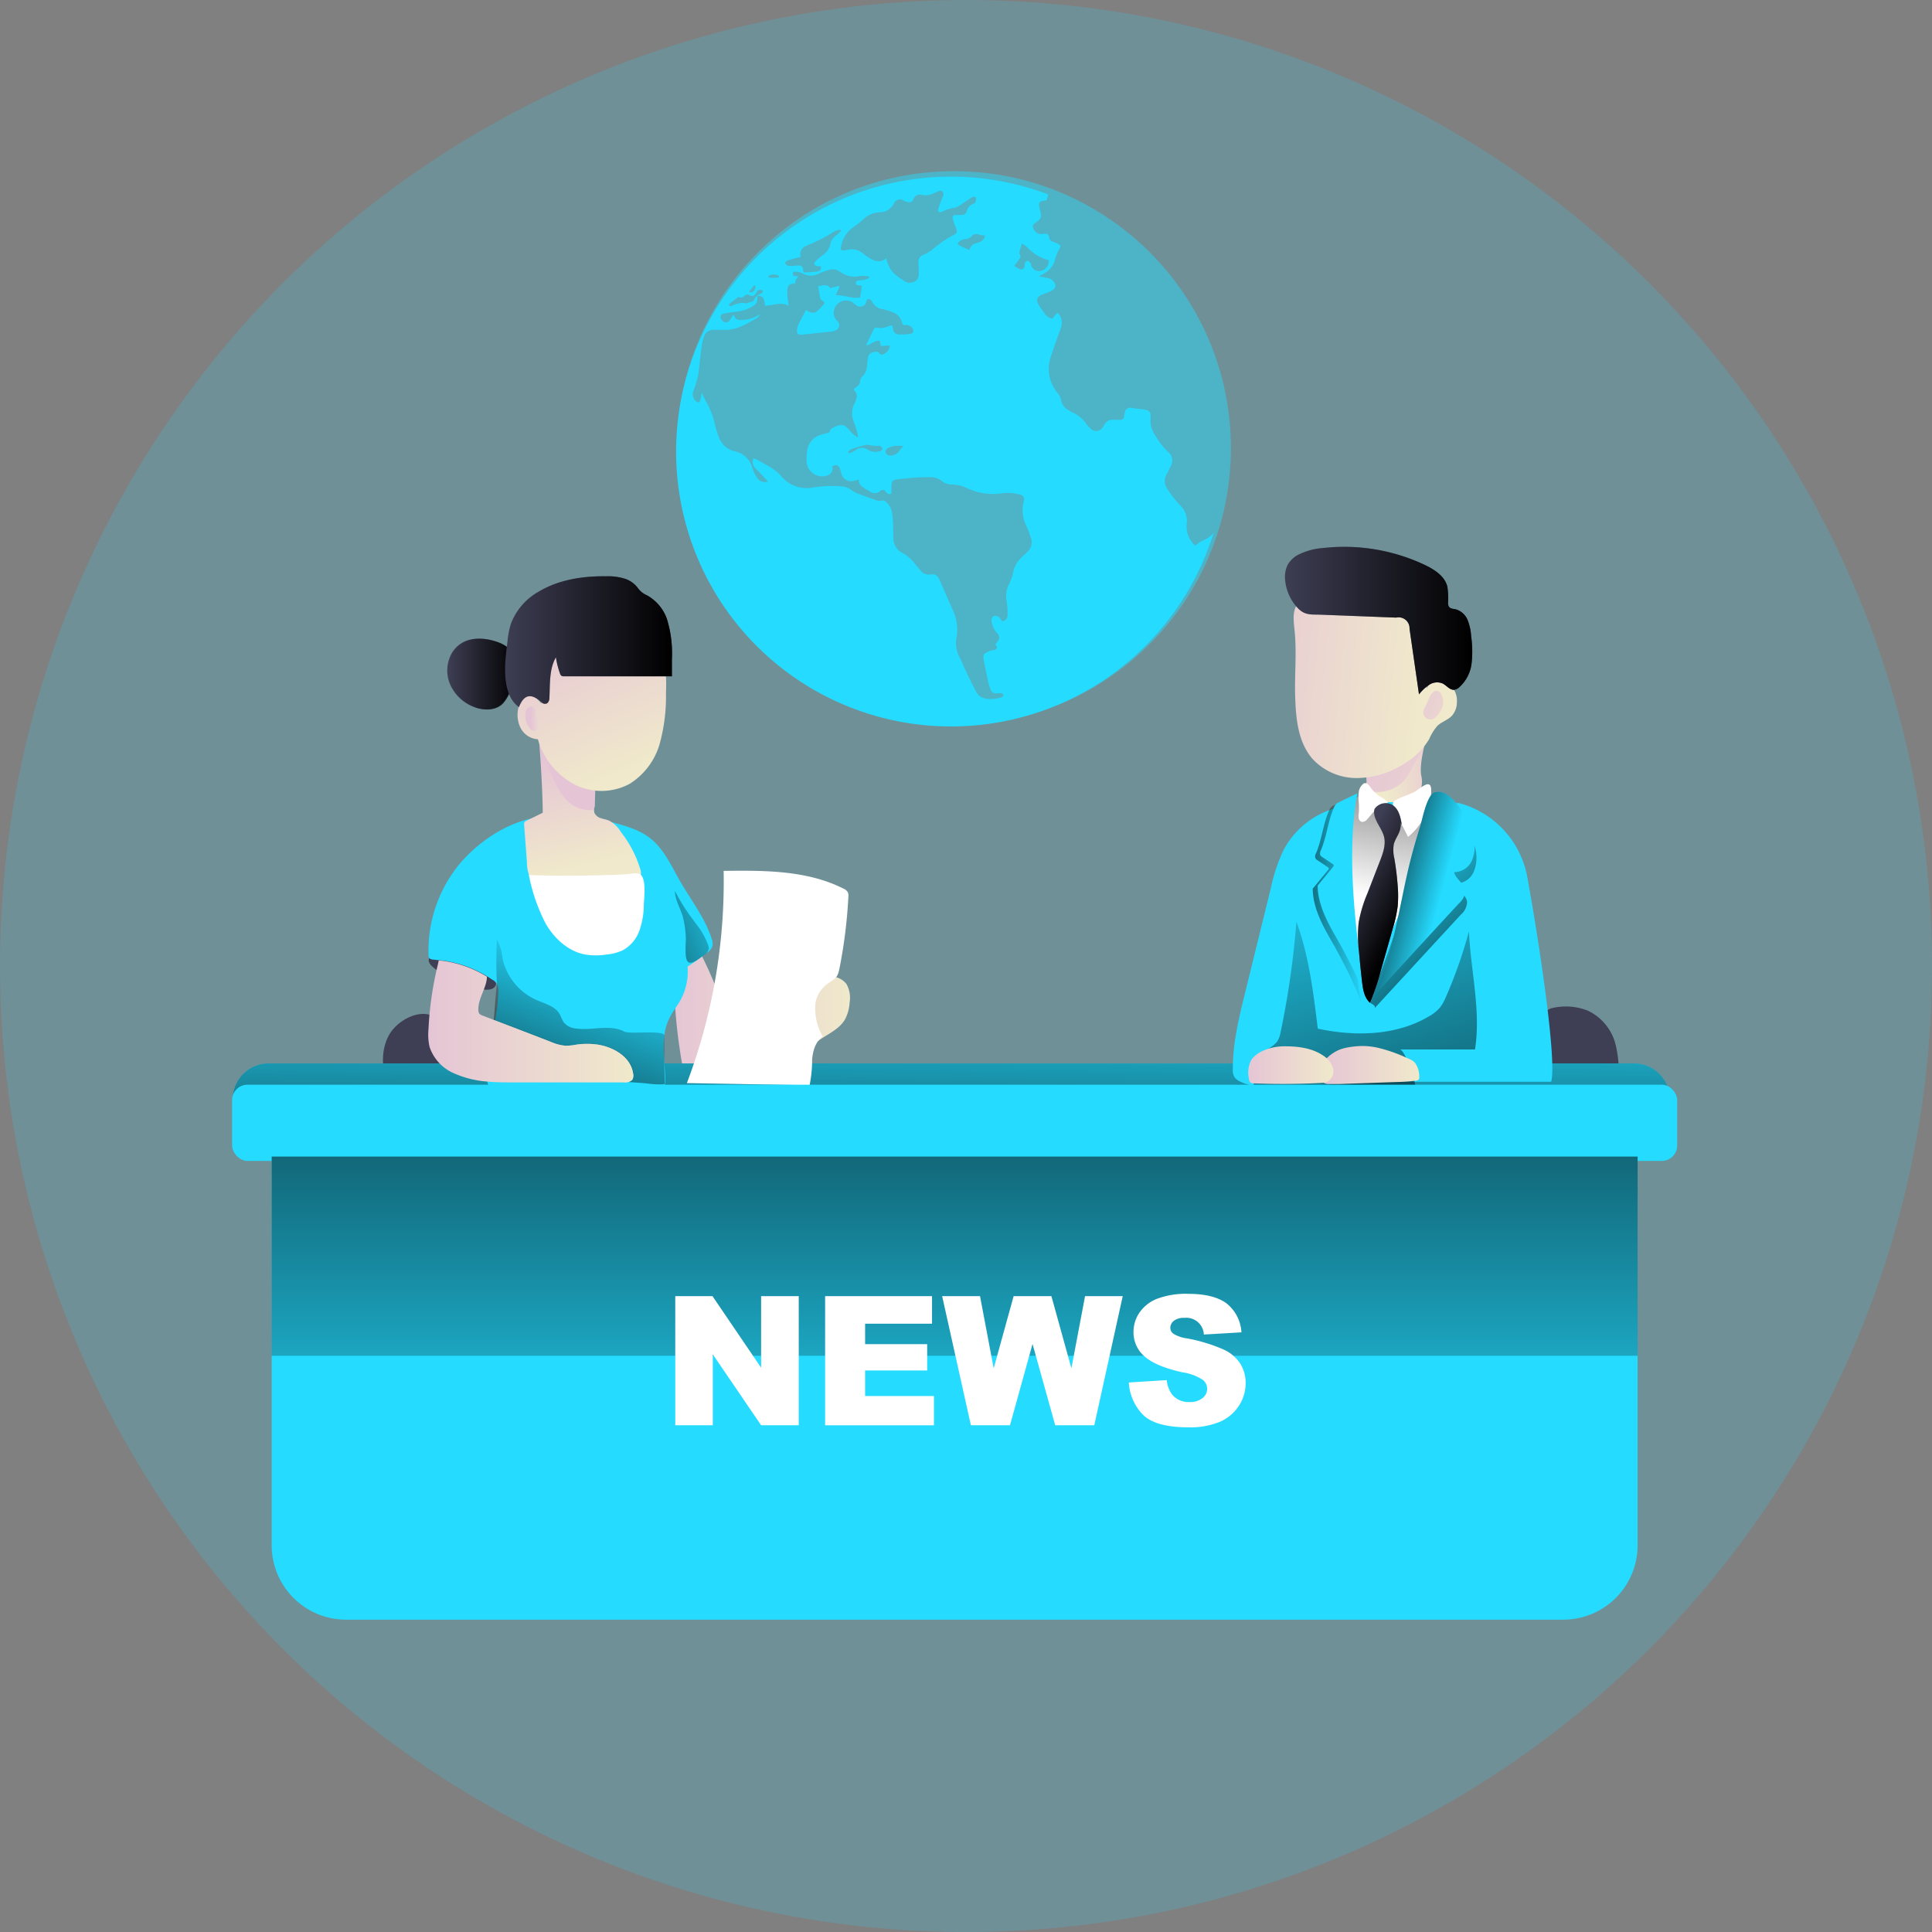 <svg id="Layer_1" data-name="Layer 1" xmlns="http://www.w3.org/2000/svg" xmlns:xlink="http://www.w3.org/1999/xlink" viewBox="0 0 377.89 377.89"><rect x="0" y="0" width="377.89" height="377.89" fill="#808080" stroke="none"/><defs><linearGradient id="linear-gradient" x1="343.58" y1="150.19" x2="331.72" y2="151.42" gradientUnits="userSpaceOnUse"><stop offset="0" stop-color="#e5c5d5"/><stop offset="0.42" stop-color="#ead4d1"/><stop offset="1" stop-color="#f0e9cb"/></linearGradient><linearGradient id="linear-gradient-2" x1="325.06" y1="146.27" x2="372.86" y2="169.99" xlink:href="#linear-gradient"/><linearGradient id="linear-gradient-3" x1="148.51" y1="132.33" x2="162.18" y2="132.33" gradientUnits="userSpaceOnUse"><stop offset="0" stop-opacity="0"/><stop offset="0.99"/></linearGradient><linearGradient id="linear-gradient-4" x1="192.71" y1="200.65" x2="227.1" y2="200.65" xlink:href="#linear-gradient"/><linearGradient id="linear-gradient-5" x1="186.34" y1="189.91" x2="185.64" y2="254.12" xlink:href="#linear-gradient-3"/><linearGradient id="linear-gradient-6" x1="328.03" y1="176.75" x2="305.92" y2="176.49" xlink:href="#linear-gradient-3"/><linearGradient id="linear-gradient-7" x1="328.84" y1="168.89" x2="360.76" y2="203.61" xlink:href="#linear-gradient-3"/><linearGradient id="linear-gradient-8" x1="330.49" y1="176.03" x2="338.6" y2="126.57" xlink:href="#linear-gradient-3"/><linearGradient id="linear-gradient-9" x1="178.86" y1="186.34" x2="160.81" y2="235.67" xlink:href="#linear-gradient-3"/><linearGradient id="linear-gradient-10" x1="169.95" y1="148.41" x2="174.91" y2="169.91" xlink:href="#linear-gradient"/><linearGradient id="linear-gradient-11" x1="174.44" y1="152" x2="214.04" y2="124.26" xlink:href="#linear-gradient"/><linearGradient id="linear-gradient-12" x1="170.54" y1="121.29" x2="183.54" y2="151.21" xlink:href="#linear-gradient"/><linearGradient id="linear-gradient-13" x1="159.64" y1="125.94" x2="192.3" y2="125.94" xlink:href="#linear-gradient-3"/><linearGradient id="linear-gradient-14" x1="144.62" y1="200.28" x2="184.76" y2="200.28" xlink:href="#linear-gradient"/><linearGradient id="linear-gradient-15" x1="299.47" y1="131.54" x2="338.72" y2="135.47" xlink:href="#linear-gradient"/><linearGradient id="linear-gradient-16" x1="312.19" y1="121.89" x2="348.82" y2="121.89" xlink:href="#linear-gradient-3"/><linearGradient id="linear-gradient-17" x1="342.35" y1="177.11" x2="325.21" y2="172.53" xlink:href="#linear-gradient-3"/><linearGradient id="linear-gradient-18" x1="313.98" y1="156.35" x2="351.14" y2="275.69" xlink:href="#linear-gradient-3"/><linearGradient id="linear-gradient-19" x1="319.15" y1="208.78" x2="338.46" y2="208.78" xlink:href="#linear-gradient"/><linearGradient id="linear-gradient-20" x1="305.02" y1="208.82" x2="321.65" y2="208.82" xlink:href="#linear-gradient"/><linearGradient id="linear-gradient-21" x1="247.58" y1="299.44" x2="247.58" y2="160.04" gradientTransform="translate(495.16 492.35) rotate(180)" xlink:href="#linear-gradient-3"/><linearGradient id="linear-gradient-22" x1="323.77" y1="173.47" x2="335.81" y2="179.75" xlink:href="#linear-gradient-3"/><linearGradient id="linear-gradient-23" x1="164.75" y1="141.04" x2="167.38" y2="141.04" xlink:href="#linear-gradient"/><linearGradient id="linear-gradient-24" x1="206.01" y1="176.62" x2="169.77" y2="192.71" xlink:href="#linear-gradient-3"/><linearGradient id="linear-gradient-25" x1="333.55" y1="135" x2="355.41" y2="144.69" xlink:href="#linear-gradient"/></defs><title>News Presenter (ok)</title><circle cx="188.95" cy="188.95" r="188.95" fill="#25dbff" opacity="0.18" style="isolation:isolate"/><path d="M338.88,152.35a5,5,0,0,1-.05,2.25,4.67,4.67,0,0,1-1,2,7,7,0,0,1-7.65,2,3.66,3.66,0,0,1-2.27-2,5,5,0,0,1,.41-3.37,2.29,2.29,0,0,1,.43-.8,2.44,2.44,0,0,1,1.2-.54c3.43-.88,7.59-7.09,10.42-9C339.64,145.46,338.34,150.08,338.88,152.35Z" transform="translate(-60.85 -0.48)" fill="url(#linear-gradient)"/><path d="M336.74,151.23a10.6,10.6,0,0,1-1.33,2,7.09,7.09,0,0,1-5.13,2.17c-.75,0-1.64-.14-2-.82a3.06,3.06,0,0,1-.12-1.17,4.24,4.24,0,0,1,.1-1.78,2.89,2.89,0,0,1,1.38-1.24c2.63-1.45,5.36-2.73,8.08-4,.35-.17,1.11-.53,1.39-.08s-.35,1.14-.54,1.49C338,149,337.37,150.1,336.74,151.23Z" transform="translate(-60.85 -0.48)" fill="url(#linear-gradient-2)"/><circle cx="186.58" cy="87.66" r="54.18" fill="#25dbff" opacity="0.46" style="isolation:isolate"/><path d="M151,192.74a15,15,0,0,0,4.79,1.31,3,3,0,0,0,1.22-.13,1.33,1.33,0,0,0,.84-.84,1.63,1.63,0,0,0-.37-1.32,6.8,6.8,0,0,0-2.46-1.87,19.88,19.88,0,0,0-7.69-2.34c-.61,0-2.66-.28-2.63.77s1.83,2.05,2.52,2.5A21.32,21.32,0,0,0,151,192.74Z" transform="translate(-60.85 -0.48)" fill="#3e3e54"/><path d="M149.29,128.1a7,7,0,0,0-.42,6.21,8.29,8.29,0,0,0,4.51,4.39c1.81.76,4.12.83,5.55-.53a6,6,0,0,0,1.16-1.66,27.64,27.64,0,0,0,1.51-3.33c1.19-3.15-.37-6-3.52-7.12S151.25,125,149.29,128.1Z" transform="translate(-60.85 -0.48)" fill="#3e3e54"/><path d="M149.47,128.12a6.94,6.94,0,0,0-.43,6.21,8.32,8.32,0,0,0,4.51,4.39c1.82.76,4.13.83,5.56-.52a6.49,6.49,0,0,0,1.16-1.67,31.15,31.15,0,0,0,1.51-3.33c1.19-3.15-.38-6-3.52-7.12S151.43,125,149.47,128.12Z" transform="translate(-60.85 -0.48)" fill="url(#linear-gradient-3)"/><path d="M137,202.83c-1.66,2.91-1.52,6.58-.39,9.74a.77.77,0,0,0,.23.39.82.82,0,0,0,.54.09L154.12,212c-.47,0-3.54-6.21-4-6.92-1-1.69-2.05-3.94-3.59-5.24C143.55,197.28,138.69,199.89,137,202.83Z" transform="translate(-60.85 -0.48)" fill="#3e3e54"/><path d="M197.82,186.85a77,77,0,0,1,4.23,9.89,16.29,16.29,0,0,0,1.64,3.75,2.68,2.68,0,0,0,.86.88,2.76,2.76,0,0,0,1.24.29,13.74,13.74,0,0,0,5.23-1.22,9.54,9.54,0,0,0,2.52-1.24,12.46,12.46,0,0,0,2.12-2.45,21.18,21.18,0,0,1,2.86-3.05,8.6,8.6,0,0,1,3.9-2.15,4,4,0,0,1,4,1.41,5.51,5.51,0,0,1,.61,3.61,8.06,8.06,0,0,1-.89,3.28c-1.34,2.33-4.27,3.18-6.21,5a20.32,20.32,0,0,0-1.61,1.85,31.68,31.68,0,0,1-5.15,4.87,13.76,13.76,0,0,1-3.26,2,13.12,13.12,0,0,1-3.67.77,21.4,21.4,0,0,1-7.73-.6,5.79,5.79,0,0,1-3.07-1.75,7.05,7.05,0,0,1-1.18-3.46,109.81,109.81,0,0,1-1.56-14.66c0-2.13.18-4.54,1.83-5.88a5.92,5.92,0,0,1,4.87-.78" transform="translate(-60.85 -0.48)" fill="url(#linear-gradient-4)"/><path d="M371.37,198.14a10,10,0,0,1,5.49,6.68,22.53,22.53,0,0,1,.31,8.89,72.56,72.56,0,0,0-16.28-2l1.06-9.06c.26-2.19.14-4.16,2.3-4.95A11.71,11.71,0,0,1,371.37,198.14Z" transform="translate(-60.85 -0.48)" fill="#3e3e54"/><path d="M52.51,208H319.62a7,7,0,0,1,7,7v0a0,0,0,0,1,0,0H45.53a0,0,0,0,1,0,0v0a7,7,0,0,1,7-7Z" fill="#25dbff"/><path d="M52.51,208H319.62a7,7,0,0,1,7,7v0a0,0,0,0,1,0,0H45.53a0,0,0,0,1,0,0v0a7,7,0,0,1,7-7Z" fill="url(#linear-gradient-5)"/><path d="M346.24,157.56a18.44,18.44,0,0,1,13.43,14.95c2.29,12.62,5.73,35.55,4.58,39.56H334.44c-7.84,0-15.16.75-23,1-2.77.1-5.67.16-8.14-1.1a2.59,2.59,0,0,1-1-.82,2.84,2.84,0,0,1-.32-1.63c0-5.17,1.27-10.24,2.5-15.25l4.92-20a33.26,33.26,0,0,1,2.56-7.63,16.61,16.61,0,0,1,10.53-8.2c4.61-1.13,10.08-1.15,14.83-1C340,157.58,343.53,157.56,346.24,157.56Z" transform="translate(-60.85 -0.48)" fill="#25dbff"/><path d="M325.39,156.26,321.78,158a1.82,1.82,0,0,0-.53.33,1.85,1.85,0,0,0-.44.69c-1.17,2.67-1.41,5.67-2.54,8.35a1.18,1.18,0,0,0-.12,1,1.07,1.07,0,0,0,.39.37l2,1.34c.1.06.21.14.22.26a.41.41,0,0,1-.14.31l-3,3.65c0,3.45,1.72,6.84,3.45,9.84s5.31,9.67,6.14,13C325.19,185,323.08,168.42,325.39,156.26Z" transform="translate(-60.85 -0.48)" fill="url(#linear-gradient-6)"/><path d="M349.45,166.58a7.35,7.35,0,0,1-.33,4.38,3.8,3.8,0,0,1-3.5,2.32c.29,1.42,2.07,2.22,2.19,3.66a3.5,3.5,0,0,1-1.26,2.47l-16.84,18.27c.4-.8-1.32-.81-1-1.63a161.9,161.9,0,0,0,8-23.57c.65-2.73,1.41-5.43,2.26-8.1.44-1.38,1.29-6.17,2.84-6.68C345.36,156.54,349,164.21,349.45,166.58Z" transform="translate(-60.85 -0.48)" fill="url(#linear-gradient-7)"/><path d="M332,158a16.12,16.12,0,0,1-2.49-.39c-.92-.26-1.75-.77-2.66-1.09a.79.79,0,0,0-.62-.05.87.87,0,0,0-.34.37,12.13,12.13,0,0,0-1.42,3.36,23.05,23.05,0,0,0-.56,5.37q-.09,4.78.2,9.57a22.58,22.58,0,0,0,.46,3.77c.31,1.35.85,2.64,1.15,4,.22,1,.31,2,.52,2.92a23.7,23.7,0,0,0,2.08,5.22c1.38-.73,2.1-2.28,2.72-3.72l9.55-22.1a5.39,5.39,0,0,0,.63-2.67c-.23-1.9-1.87-2-3.27-2.57A24.34,24.34,0,0,0,332,158Z" transform="translate(-60.85 -0.48)" fill="#fff" style="isolation:isolate"/><path d="M332,158a16.12,16.12,0,0,1-2.49-.39c-.92-.26-1.75-.77-2.66-1.09a.79.79,0,0,0-.62-.05.87.87,0,0,0-.34.37,12.13,12.13,0,0,0-1.42,3.36,23.05,23.05,0,0,0-.56,5.37q-.09,4.78.2,9.57a22.58,22.58,0,0,0,.46,3.77c.31,1.35.85,2.64,1.15,4,.22,1,.31,2,.52,2.92a23.7,23.7,0,0,0,2.08,5.22c1.38-.73,2.1-2.28,2.72-3.72l9.55-22.1a5.39,5.39,0,0,0,.63-2.67c-.23-1.9-1.87-2-3.27-2.57A24.34,24.34,0,0,0,332,158Z" transform="translate(-60.85 -0.48)" fill="url(#linear-gradient-8)"/><path d="M200.17,185.62a2.33,2.33,0,0,1-.89,1.1,44.18,44.18,0,0,1-3.95,2.82A11.55,11.55,0,0,1,194,196c-.65,1.18-1.5,2.24-2.12,3.44a10,10,0,0,0-1.07,3.41c-.38,3,.12,6,.17,9a1.07,1.07,0,0,1-1.19,1.32,206.37,206.37,0,0,1-32.13.1,1.75,1.75,0,0,1-1.18-.41,1.57,1.57,0,0,1-.29-.88c1.85.16,3.75.17,5.61.17l21.11,0a2,2,0,0,0,1.66-.53,1.75,1.75,0,0,0,.2-1.19c-.45-3.32-4-5.36-7.36-5.73a15,15,0,0,0-3.78.06,11.78,11.78,0,0,1-2,.22,8.92,8.92,0,0,1-2.9-.74q-5.52-2.14-11.06-4.25a31,31,0,0,0,.65-5.65,2.21,2.21,0,0,0-1.24-2.27c-.3-.21-.6-.41-.92-.6a22.32,22.32,0,0,0-9.42-3.19c-.35,0-.69-.07-1-.09s-.76-.06-.95-.36a1,1,0,0,1-.12-.58,26.63,26.63,0,0,1,6.25-18c4.26-4.92,10.84-9,17.34-9.1,2.07,0,3.86,1.12,5.93,1.19s4.46-.63,6.51,0c2.58.7,5.22,1.45,7.33,3.1,2.68,2.1,4.1,5.36,5.8,8.32,2.21,3.86,5.06,7.43,6.33,11.69A2.14,2.14,0,0,1,200.17,185.62Z" transform="translate(-60.85 -0.48)" fill="#25dbff"/><path d="M158.05,193q-.23-4.37,0-8.72a9,9,0,0,1,1.09,3.65,11.59,11.59,0,0,0,6.54,8.1c1.72.76,3.8,1.24,4.7,2.9a13.55,13.55,0,0,0,.71,1.49,3.43,3.43,0,0,0,2.35,1.22c3.17.49,6.65-.89,9.49.6,1.1.57,7.07-.29,7.87.65,0,0-.11,7.31.13,9.47.06.55-3.79,0-4.45-.05a104.78,104.78,0,0,1-13.58-1.71,34.9,34.9,0,0,1-12.6-5.15,6.7,6.7,0,0,1-2.35-2.41,7.6,7.6,0,0,1-.44-3.91c.17-2.49.38-5,.65-7.44" transform="translate(-60.85 -0.48)" fill="url(#linear-gradient-9)"/><path d="M184.54,211.67a2,2,0,0,1-1.66.53l-21.11,0c-1.86,0-3.76,0-5.61-.17h0c-.47-4,.67-8,1.44-12q5.53,2.11,11.06,4.25a8.92,8.92,0,0,0,2.9.74,11.78,11.78,0,0,0,2-.22,15,15,0,0,1,3.78-.06c3.33.37,6.91,2.41,7.36,5.73A1.75,1.75,0,0,1,184.54,211.67Z" transform="translate(-60.85 -0.48)" fill="#25dbff"/><path d="M166.25,144.93c.36,4.3.72,10.21.76,14.52L163.85,161a.92.92,0,0,0-.42.33,1,1,0,0,0-.06.52l.54,7.21a7.72,7.72,0,0,0,.93,3.72c1,1.52,2.93,2.11,4.72,2.47a16.79,16.79,0,0,0,5.6.39,27.07,27.07,0,0,0,3.73-.92c1.73-.48,3.49-.86,5.25-1.18a3.08,3.08,0,0,0,1.46-.54,2.64,2.64,0,0,0,.45-2.63,22.11,22.11,0,0,0-3.74-7.14A6,6,0,0,0,180,161c-.51-.22-1.07-.3-1.6-.48a2,2,0,0,1-1.26-1,2.59,2.59,0,0,1-.1-.88v-4.31a6.08,6.08,0,0,0-.15-1.65,5.27,5.27,0,0,0-1.16-1.9,18,18,0,0,0-4.64-3.82,4.69,4.69,0,0,0-1.71-.68c-.61-.09-2.73-1.74-3.16-1.3" transform="translate(-60.85 -0.48)" fill="url(#linear-gradient-10)"/><path d="M171.15,156.33a6.34,6.34,0,0,0,5.2,2.62.92.92,0,0,0,.56-.19,1.14,1.14,0,0,0,.29-.89l.13-4.72a1.47,1.47,0,0,0-1.09-1.7c-1.22-.62-7.6-4.79-8.5-3.2-.49.87.74,3.21,1.09,4.06A14.78,14.78,0,0,0,171.15,156.33Z" transform="translate(-60.85 -0.48)" fill="url(#linear-gradient-11)"/><path d="M190.68,129a30.93,30.93,0,0,1,.43,6.94,35.17,35.17,0,0,1-1.22,10A13.68,13.68,0,0,1,184,153.8a11.64,11.64,0,0,1-11,0,14.57,14.57,0,0,1-6.94-8.72,4.1,4.1,0,0,1-3.39-2.22,5.77,5.77,0,0,1-.37-4.13c.27-1,.9-2,1.91-2.15s1.88.74,2.55,1.52c-.62-4,.15-8.27,2.79-11.28a13.89,13.89,0,0,1,7.55-4.16c2.71-.59,6.92-1.18,9.62-.28C189.08,123.18,190.24,126.85,190.68,129Z" transform="translate(-60.85 -0.48)" fill="url(#linear-gradient-12)"/><path d="M191.27,121.46a22.9,22.9,0,0,1,1,8l0,3.3H171.16a.86.86,0,0,1-.48-.09.85.85,0,0,1-.3-.46,16.64,16.64,0,0,1-.8-3.16c-1.34,2.34-1.12,5.22-1.27,7.91a1.34,1.34,0,0,1-.42,1.07.92.92,0,0,1-1.09-.15,7.67,7.67,0,0,0-.75-.64c-1.5-1-2.75-.85-3.69,1.54-3.9-2.72-2.54-10.2-2.25-12.81a16,16,0,0,1,.7-3.57,12.12,12.12,0,0,1,5.41-6.2c3.91-2.34,8.58-3.06,13.13-3a11.07,11.07,0,0,1,3.89.53,5.18,5.18,0,0,1,2.41,1.82,4.24,4.24,0,0,0,1.75,1.37A8.58,8.58,0,0,1,191.27,121.46Z" transform="translate(-60.85 -0.48)" fill="#3e3e54"/><path d="M191.27,121.46a22.9,22.9,0,0,1,1,8l0,3.3H171.16a.86.86,0,0,1-.48-.09.85.85,0,0,1-.3-.46,16.64,16.64,0,0,1-.8-3.16c-1.34,2.34-1.12,5.22-1.27,7.91a1.34,1.34,0,0,1-.42,1.07.92.92,0,0,1-1.09-.15,7.67,7.67,0,0,0-.75-.64c-1.5-1-2.75-.85-3.69,1.54-3.9-2.72-2.54-10.2-2.25-12.81a16,16,0,0,1,.7-3.57,12.12,12.12,0,0,1,5.41-6.2c3.91-2.34,8.58-3.06,13.13-3a11.07,11.07,0,0,1,3.89.53,5.18,5.18,0,0,1,2.41,1.82,4.24,4.24,0,0,0,1.75,1.37A8.58,8.58,0,0,1,191.27,121.46Z" transform="translate(-60.85 -0.48)" fill="url(#linear-gradient-13)"/><path d="M186.78,177.46a15.43,15.43,0,0,1-.85,5,7.11,7.11,0,0,1-3.23,3.87,9.31,9.31,0,0,1-3.13.84,13.32,13.32,0,0,1-4.32,0c-3.3-.64-6-3.14-7.68-6.05a35.23,35.23,0,0,1-3.28-9.49q7.56.26,15.14,0c1.25,0,2.5-.08,3.75-.14.72,0,2.18-.44,2.86,0C187.34,172.26,186.82,176.15,186.78,177.46Z" transform="translate(-60.85 -0.48)" fill="#fff"/><path d="M184.54,211.67a2,2,0,0,1-1.66.53l-21.11,0c-1.86,0-3.76,0-5.61-.17a19.27,19.27,0,0,1-6.28-1.52,8.61,8.61,0,0,1-5-5.23,10.8,10.8,0,0,1-.22-3.45,66,66,0,0,1,1.79-12.51c.09-.35.15-.7.22-1a22.32,22.32,0,0,1,9.42,3.19c0,2.1-1.81,4.34-1.67,6.58a1.12,1.12,0,0,0,.18.65,1.45,1.45,0,0,0,.61.37l2.39.92q5.53,2.11,11.06,4.25a8.92,8.92,0,0,0,2.9.74,11.78,11.78,0,0,0,2-.22,15,15,0,0,1,3.78-.06c3.33.37,6.91,2.41,7.36,5.73A1.75,1.75,0,0,1,184.54,211.67Z" transform="translate(-60.85 -0.48)" fill="url(#linear-gradient-14)"/><path d="M226.79,175.89a1.78,1.78,0,0,0-.09-.86,1.8,1.8,0,0,0-.91-.76c-7.12-3.58-15.43-3.55-23.4-3.45a111.42,111.42,0,0,1-7.19,41.51l24,.42a24.42,24.42,0,0,0,.5-5.07c.15-1.69.68-3.51,2.08-4.47a10.76,10.76,0,0,1-1.43-6.56,5.85,5.85,0,0,1,2.55-3.87c1.62-1.13,1.82-1.16,2.22-3.25A97.85,97.85,0,0,0,226.79,175.89Z" transform="translate(-60.85 -0.48)" fill="#fff"/><path d="M314.17,136.28c.12,4.45.47,9.27,3.4,12.63a11.74,11.74,0,0,0,8.89,3.75,17.4,17.4,0,0,0,9.34-3,13.67,13.67,0,0,0,4.59-4.61,9.94,9.94,0,0,1,1.6-2.59c.83-.79,2-1.12,2.82-1.95a4,4,0,0,0,1-2.59,4.27,4.27,0,0,0-2-4,2.85,2.85,0,0,0-3.94,1.24c.67-5,.2-10.61-3.25-14.31a15.16,15.16,0,0,0-5.13-3.43,22.82,22.82,0,0,0-9-1.92,11.54,11.54,0,0,0-5.95,1.39c-3.22,2-2.74,4.13-2.45,7.21C314.48,128.06,314.07,132.26,314.17,136.28Z" transform="translate(-60.85 -0.48)" fill="url(#linear-gradient-15)"/><path d="M312.24,114.17a5.55,5.55,0,0,1,.47-3.22,5.14,5.14,0,0,1,2-1.93,12.79,12.79,0,0,1,4.91-1.35A36.93,36.93,0,0,1,339.58,111c1.88.9,3.84,2.17,4.36,4.19a15.37,15.37,0,0,1,.14,3.26,1.36,1.36,0,0,0,.19.72c.28.38.82.39,1.28.48a3.59,3.59,0,0,1,2.36,2.11,10.17,10.17,0,0,1,.69,3.19,20.69,20.69,0,0,1,.08,5.33,7.48,7.48,0,0,1-2.41,4.63,1.86,1.86,0,0,1-1,.49c-.87.06-1.47-.85-2.26-1.24a2.8,2.8,0,0,0-2.61.26,8.36,8.36,0,0,0-2,1.88l-1.85-12.83a2.14,2.14,0,0,0-2.61-2.19l-14.62-.56c-2.06-.08-3.27.2-4.75-1.42A9.17,9.17,0,0,1,312.24,114.17Z" transform="translate(-60.85 -0.48)" fill="#3e3e54"/><path d="M312.24,114.17a5.55,5.55,0,0,1,.47-3.22,5.14,5.14,0,0,1,2-1.93,12.79,12.79,0,0,1,4.91-1.35A36.93,36.93,0,0,1,339.58,111c1.88.9,3.84,2.17,4.36,4.19a15.37,15.37,0,0,1,.14,3.26,1.36,1.36,0,0,0,.19.72c.28.38.82.39,1.28.48a3.59,3.59,0,0,1,2.36,2.11,10.17,10.17,0,0,1,.69,3.19,20.69,20.69,0,0,1,.08,5.33,7.48,7.48,0,0,1-2.41,4.63,1.86,1.86,0,0,1-1,.49c-.87.06-1.47-.85-2.26-1.24a2.8,2.8,0,0,0-2.61.26,8.36,8.36,0,0,0-2,1.88l-1.85-12.83a2.14,2.14,0,0,0-2.61-2.19l-14.62-.56c-2.06-.08-3.27.2-4.75-1.42A9.17,9.17,0,0,1,312.24,114.17Z" transform="translate(-60.85 -0.48)" fill="url(#linear-gradient-16)"/><path d="M337.26,155.5c-1.15.54-2.39.89-3.49,1.52a.93.93,0,0,0-.37.31.82.82,0,0,0-.09.49,5,5,0,0,0,.65,1.85l2.3,4.5a12.29,12.29,0,0,0,4.52-8.55C341,152.14,338.7,154.82,337.26,155.5Z" transform="translate(-60.85 -0.48)" fill="#fff"/><path d="M326.62,155.36a8.51,8.51,0,0,0,0,2.08,15.28,15.28,0,0,1,0,2.14,2.58,2.58,0,0,0,0,1,.85.85,0,0,0,.63.66,1.2,1.2,0,0,0,1-.5c.61-.65,1.13-1.38,1.77-2a3.84,3.84,0,0,1,2.33-1.19,3.56,3.56,0,0,0-1.44-1.18,6.67,6.67,0,0,1-1.89-1.74c-.34-.46-.79-1.21-1.44-.9A2.47,2.47,0,0,0,326.62,155.36Z" transform="translate(-60.85 -0.48)" fill="#fff"/><path d="M349.1,164.35a7.3,7.3,0,0,1-.33,4.39,3.8,3.8,0,0,1-3.5,2.32c.29,1.41,2.07,2.21,2.19,3.65a3.5,3.5,0,0,1-1.26,2.47l-16.84,18.28c3.92-7.82,5-16.7,7-25.21.65-2.72,1.41-5.42,2.26-8.09.44-1.38,1.29-6.18,2.84-6.69C345,154.31,348.66,162,349.1,164.35Z" transform="translate(-60.85 -0.48)" fill="#25dbff"/><path d="M326.35,155.65l-3.61,1.74a1.82,1.82,0,0,0-.53.33,1.85,1.85,0,0,0-.44.69c-1.17,2.67-1.41,5.66-2.54,8.35a1.22,1.22,0,0,0-.13,1,1.18,1.18,0,0,0,.4.37l2,1.34a.32.32,0,0,1,.08.57l-3,3.65c0,3.45,1.72,6.84,3.45,9.84s5.31,9.67,6.14,13C326.15,184.38,324,167.81,326.35,155.65Z" transform="translate(-60.85 -0.48)" fill="#25dbff"/><path d="M349.1,164.35a7.3,7.3,0,0,1-.33,4.39,3.8,3.8,0,0,1-3.5,2.32c.29,1.41,2.07,2.21,2.19,3.65a3.5,3.5,0,0,1-1.26,2.47l-16.84,18.28c3.92-7.82,5-16.7,7-25.21.65-2.72,1.41-5.42,2.26-8.09.44-1.38,1.29-6.18,2.84-6.69C345,154.31,348.66,162,349.1,164.35Z" transform="translate(-60.85 -0.48)" fill="url(#linear-gradient-17)"/><path d="M334.64,205.75h14.71c1.2-7.64-.85-15.38-1.18-23.1a90.25,90.25,0,0,1-4.53,12.88,9.19,9.19,0,0,1-1.12,2,7.82,7.82,0,0,1-2.12,1.71c-6.43,3.85-14.48,4-21.8,2.44-.86-7.08-1.73-14.23-4.18-20.93a168.79,168.79,0,0,1-3.11,21.72,4.45,4.45,0,0,1-.75,1.87,8,8,0,0,1-1.46,1.17c-2.18,1.69-2.71,4.71-3.08,7.44a2.64,2.64,0,0,0,.18,1.74,2.54,2.54,0,0,0,2.06.8,171.22,171.22,0,0,0,21.13.09c1.86-.11,7.72.41,8.38-1.6C338.1,213,335.72,205.75,334.64,205.75Z" transform="translate(-60.85 -0.48)" fill="url(#linear-gradient-18)"/><path d="M327.43,205.07a16.83,16.83,0,0,0-2.65.23,9.17,9.17,0,0,0-1.92.49,8,8,0,0,0-2.74,1.91,3.46,3.46,0,0,0-.72.94,4.13,4.13,0,0,0-.25,1.82c0,.7.09,1.52.7,1.87a2,2,0,0,0,.94.17c.73,0,1.47,0,2.2,0l10.91-.38a36.14,36.14,0,0,0,3.89-.27.78.78,0,0,0,.58-.27.73.73,0,0,0,.08-.36,4.6,4.6,0,0,0-.57-2.44c-.44-.82-1-1-1.84-1.37a30.16,30.16,0,0,0-5.42-1.93A14.33,14.33,0,0,0,327.43,205.07Z" transform="translate(-60.85 -0.48)" fill="url(#linear-gradient-19)"/><path d="M319.73,207a4.41,4.41,0,0,1,1.85,2.41,2.34,2.34,0,0,1-1.1,2.65,3.91,3.91,0,0,1-1.32.24q-6.59.34-13.18.07a1,1,0,0,1-.53-.13,1,1,0,0,1-.31-.72,5.43,5.43,0,0,1,.44-3.7c1.27-1.88,4.27-2.68,6.37-2.69C314.63,205.12,317.48,205.42,319.73,207Z" transform="translate(-60.85 -0.48)" fill="url(#linear-gradient-20)"/><rect x="106.26" y="212.65" width="282.65" height="14.91" rx="3.01" transform="translate(434.31 439.72) rotate(-180)" fill="#25dbff"/><path d="M128.54,226.69H366.62a14.55,14.55,0,0,1,14.55,14.55v76a0,0,0,0,1,0,0H114a0,0,0,0,1,0,0v-76a14.55,14.55,0,0,1,14.55-14.55Z" transform="translate(434.31 543.49) rotate(-180)" fill="#25dbff"/><rect x="114" y="226.69" width="267.17" height="38.96" transform="translate(434.31 491.87) rotate(-180)" fill="url(#linear-gradient-21)"/><path d="M333.27,158.2a4.47,4.47,0,0,1,1.34,4.83c-.32.9-.92,1.68-1.15,2.61a7.21,7.21,0,0,0,.12,2.77c.3,1.76.52,3.54.65,5.33a22.89,22.89,0,0,1,0,4,26.87,26.87,0,0,1-1,4.5l-2.3,8.09a45.49,45.49,0,0,1-2.13,6.28c-1.14-1.06-1.39-2.74-1.56-4.29q-.32-2.78-.57-5.57a25.27,25.27,0,0,1-.07-5.83,26.29,26.29,0,0,1,1.75-5.79c.8-2.08,1.6-4.15,2.41-6.23.59-1.53,1.2-3.2.79-4.79-.49-1.88-2.35-3.52-1.85-5.4a2.66,2.66,0,0,1,3.4-.85c1.36.77,1.72,2.52,1.94,4" transform="translate(-60.85 -0.48)" fill="#3e3e54"/><path d="M333.27,158.2a4.47,4.47,0,0,1,1.34,4.83c-.32.9-.92,1.68-1.15,2.61a7.21,7.21,0,0,0,.12,2.77c.3,1.76.52,3.54.65,5.33a22.89,22.89,0,0,1,0,4,26.87,26.87,0,0,1-1,4.5l-2.3,8.09a45.49,45.49,0,0,1-2.13,6.28c-1.14-1.06-1.39-2.74-1.56-4.29q-.32-2.78-.57-5.57a25.27,25.27,0,0,1-.07-5.83,26.29,26.29,0,0,1,1.75-5.79c.8-2.08,1.6-4.15,2.41-6.23.59-1.53,1.2-3.2.79-4.79-.49-1.88-2.35-3.52-1.85-5.4a2.66,2.66,0,0,1,3.4-.85c1.36.77,1.72,2.52,1.94,4" transform="translate(-60.85 -0.48)" fill="url(#linear-gradient-22)"/><path d="M165.76,139.85a2.29,2.29,0,0,0-.37-.77,1,1,0,0,0-.74-.38,1.14,1.14,0,0,0-.94.84,3.68,3.68,0,0,0,.51,3c.24.42.6.87,1.08.87C166.82,143.38,166,140.59,165.76,139.85Z" transform="translate(-60.85 -0.48)" fill="url(#linear-gradient-23)"/><path d="M192.93,254h7.28l9.51,14V254h7.36v25.25h-7.36l-9.45-13.86v13.86h-7.34Z" transform="translate(-60.85 -0.48)" fill="#fff"/><path d="M222.24,254h20.91v5.39H230.06v4H242.2v5.15H230.06v5h13.47v5.72H222.24Z" transform="translate(-60.85 -0.48)" fill="#fff"/><path d="M245.13,254h7.41l2.67,14.13,3.9-14.13h7.39l3.91,14.12L273.08,254h7.37l-5.56,25.25h-7.65l-4.43-15.9-4.41,15.9h-7.65Z" transform="translate(-60.85 -0.48)" fill="#fff"/><path d="M281.64,270.89l7.42-.47a5.73,5.73,0,0,0,1,2.76,4.12,4.12,0,0,0,3.44,1.53,3.81,3.81,0,0,0,2.58-.79,2.25,2.25,0,0,0,0-3.57,10,10,0,0,0-4-1.46q-5.13-1.15-7.32-3.07a6.15,6.15,0,0,1-2.2-4.87,6.66,6.66,0,0,1,1.13-3.68,7.48,7.48,0,0,1,3.39-2.72,15.85,15.85,0,0,1,6.21-1q4.83,0,7.38,1.8a7.78,7.78,0,0,1,3,5.73l-7.35.43a3.44,3.44,0,0,0-3.83-3.26,3.11,3.11,0,0,0-2.05.58,1.75,1.75,0,0,0-.68,1.4,1.4,1.4,0,0,0,.56,1.09,6.5,6.5,0,0,0,2.62.93,32.19,32.19,0,0,1,7.33,2.23,7.67,7.67,0,0,1,3.22,2.8,7.07,7.07,0,0,1,1,3.73,8,8,0,0,1-1.35,4.48,8.35,8.35,0,0,1-3.75,3.11,15.1,15.1,0,0,1-6.08,1.06c-4.29,0-7.27-.83-8.92-2.48A9.81,9.81,0,0,1,281.64,270.89Z" transform="translate(-60.85 -0.48)" fill="#fff"/><path d="M195,184.12a19,19,0,0,0-.64-4.51c-.52-1.63-1.49-3.17-1.5-4.87a36.9,36.9,0,0,0,3.08,5c.66.91,1.35,1.78,2,2.73a15.69,15.69,0,0,1,1.34,2.65,2,2,0,0,1,.19,1,2,2,0,0,1-1,1.24c-.74.49-2.41,2-3.12,1.18C194.73,187.89,195,185,195,184.12Z" transform="translate(-60.85 -0.48)" fill="url(#linear-gradient-24)"/><path d="M265.92,38.46l-.36,1.2a.1.1,0,0,1-.06,0c-1.49.2-1.62.39-1.23,1.87s.24,1.75-1,2.6a.7.7,0,0,0-.29,1,1.59,1.59,0,0,0,1.88,1.1c1-.06,1-.06,1.24.84a1.08,1.08,0,0,0,.83.73,6,6,0,0,1,1.09.51c.32.18.3.42.12.74a8.23,8.23,0,0,0-.88,1.94A4.23,4.23,0,0,1,265,54c-.26.14-.51.3-.92.55l1.52.29a1.92,1.92,0,0,1,1.49.93,1,1,0,0,1-.39,1.48,9,9,0,0,1-1.57.67c-1.59.57-1.81,1.22-.86,2.6.35.5.69,1,1.07,1.49a2.27,2.27,0,0,0,.71.6c.38.21.74.28,1-.26a3.55,3.55,0,0,1,.67-.68,2.71,2.71,0,0,1,.67,2.84c-.65,1.82-1.33,3.64-1.91,5.48a7.3,7.3,0,0,0,1.32,7.45,2.82,2.82,0,0,1,.57,1.24,2.85,2.85,0,0,0,1.42,2,10,10,0,0,0,1,.55,6.06,6.06,0,0,1,2.41,2,6.26,6.26,0,0,0,1,1.11,1.5,1.5,0,0,0,2.35-.29,1.87,1.87,0,0,0,.24-.38,1.83,1.83,0,0,1,2-1.07c.3,0,.59,0,.89,0,.86,0,1-.13,1.11-1,0-.15,0-.3.07-.44a1.05,1.05,0,0,1,1.35-.89c.7.11,1.42.21,2.13.27,1.25.1,1.7.52,1.56,1.76a4.93,4.93,0,0,0,.82,3.2,15,15,0,0,0,2.52,3.3,2.2,2.2,0,0,1,.53,3c-.22.49-.48,1-.73,1.44a2.62,2.62,0,0,0,.09,2.8,23.82,23.82,0,0,0,2.49,3.24,4.12,4.12,0,0,1,1.36,3.52,5,5,0,0,0,1.36,4.13,1.9,1.9,0,0,0,.21.19.83.83,0,0,0,.14.07c1-1.08,2.66-1.17,3.56-2.56a53.77,53.77,0,1,1-32.39-66.13ZM224.33,58.23c1.66-.08,3.19.73,4.76.43l.34-2.25a7.08,7.08,0,0,0-.8-.16c-.39,0-.42-.3-.38-.54a.61.61,0,0,1,.41-.35c.41-.08.85-.06,1.26-.15a5,5,0,0,0,.91-.35l0-.29a5.92,5.92,0,0,0-1.66-.12,4.74,4.74,0,0,1-4-.81,2.36,2.36,0,0,0-2.07-.39A12.86,12.86,0,0,0,221,54a3.24,3.24,0,0,1-3.08,0,3.46,3.46,0,0,0-1.26-.37c-.76-.07-.85.08-.61.83l1,.06a3.43,3.43,0,0,0-.52.65,4.13,4.13,0,0,0-.19.77c-1.15,0-1.48.36-1.5,1.52a10.07,10.07,0,0,0,.06,1.22c.05.51.13,1,.2,1.59-1.58-.83-3.08,0-4.64,0,0-.2,0-.4-.06-.6a2.14,2.14,0,0,0-.25-.89,1.31,1.31,0,0,0-.8-.44c-.39,0-.41.37-.39.66a1.33,1.33,0,0,1-.74,1.27,7.49,7.49,0,0,1-3.31,1.18c-.81.08-1.62.2-2.41.35-.37.06-.74.25-.7.72a1.08,1.08,0,0,0,.76.94.8.8,0,0,0,1-.3c.24-.34.45-.71.7-1.11.11.15.26.26.3.4.19.55.62.6,1.1.61a6.5,6.5,0,0,0,3.45-.87c.14-.08.28-.14.42-.21a2.19,2.19,0,0,1-.78.79c-.86.49-1.74,1-2.64,1.41a7.92,7.92,0,0,1-4.09.81c-.53,0-1.07,0-1.61,0a1.86,1.86,0,0,0-1.83,1.28,10.33,10.33,0,0,0-.51,2c-.25,1.89-.38,3.8-.68,5.68a26,26,0,0,1-.92,3,1.76,1.76,0,0,0,.52,2c.42.37.69.32.84-.23s.17-.87.27-1.41c.37.73.66,1.36,1,2a15.38,15.38,0,0,1,1.57,4.14,17.07,17.07,0,0,0,.75,2.43,4.35,4.35,0,0,0,3.14,2.88A4.4,4.4,0,0,1,208,92a8.21,8.21,0,0,0,.87,1.85,1.88,1.88,0,0,0,2.2.83L210,93.5c-.49-.51-1-1-1.47-1.51a1.7,1.7,0,0,1-.31-1.85,2.28,2.28,0,0,1,.59.18c1.66,1,3.51,1.76,4.8,3.25A6.54,6.54,0,0,0,220,95.82a23.14,23.14,0,0,1,5.26-.22,3.7,3.7,0,0,1,2.2.79,5,5,0,0,0,1.41.71c1.12.43,2.24.84,3.38,1.23a1.62,1.62,0,0,0,.89.09.87.87,0,0,1,1,.22,4.13,4.13,0,0,1,1,1.37,12.16,12.16,0,0,1,.37,2.56c.07,1.07,0,2.15.09,3.22a3.09,3.09,0,0,0,1.74,2.83,7,7,0,0,1,2.42,2.08l1.06,1.28a2.11,2.11,0,0,0,2,.87c1.06-.19,1.52.35,1.86,1.18.08.19.17.37.25.56.74,1.69,1.46,3.4,2.22,5.08a9.05,9.05,0,0,1,.79,5.51,5.9,5.9,0,0,0,.67,4c.42.8.73,1.65,1.12,2.47.67,1.4,1.33,2.81,2.07,4.16a2.52,2.52,0,0,0,1.18,1.13,5.82,5.82,0,0,0,3.86-.14c.13-.05.32-.25.3-.34a.61.61,0,0,0-.34-.38,3.61,3.61,0,0,0-.87,0,1.13,1.13,0,0,1-1.38-.89,11.41,11.41,0,0,1-.38-1.22c-.32-1.48-.64-3-.91-4.45-.07-.38-.09-1,.12-1.15a5.45,5.45,0,0,1,1.54-.72c.11,0,.28,0,.38,0s.51-.26.56-.45-.18-.42-.33-.71c.07-.09.23-.26.38-.45.54-.69.53-1,0-1.72a4.08,4.08,0,0,1-.69-.93,5.2,5.2,0,0,1-.46-1.67,1,1,0,0,1,.55-.78,1.26,1.26,0,0,1,.94.26,3.3,3.3,0,0,1,.58.78,1.13,1.13,0,0,0,1.09-1.25,16.26,16.26,0,0,0-.17-2.7,5.25,5.25,0,0,1,.5-3.39,9.55,9.55,0,0,0,.79-2.29,5.35,5.35,0,0,1,1.62-2.85c.39-.36.79-.72,1.17-1.1a2.49,2.49,0,0,0,.69-2.6,17.26,17.26,0,0,0-.87-2.34,6.75,6.75,0,0,1-.58-4.79c.23-.91,0-1.31-.91-1.49a9.34,9.34,0,0,0-3-.26,11.89,11.89,0,0,1-7.24-1,7.23,7.23,0,0,0-3.06-.67,2.9,2.9,0,0,1-1.67-.6,3.66,3.66,0,0,0-2.73-.83c-.48,0-1,0-1.44,0-1.6.12-3.21.23-4.81.43-.77.1-1,.5-1,1.28V97c-.45.26-.79.07-1.08-.31a.71.71,0,0,0-1.11-.18,1.59,1.59,0,0,1-2.16,0c-.25-.15-.55-.25-.78-.42-.63-.45-1.36-.83-1.23-1.82-.28.07-.49.13-.71.17A2,2,0,0,1,225.39,93c-.08-.27-.15-.54-.25-.8-.29-.77-.7-.92-1.51-.53a1.44,1.44,0,0,1-.84,1.77,3.07,3.07,0,0,1-4.14-2.32,10.45,10.45,0,0,1,.06-2.37,3.76,3.76,0,0,1,2.85-3.27c.52-.17,1.06-.29,1.5-.4.15-.3.2-.64.38-.74,1.57-.83,2.32-1.3,3.77.52a3.58,3.58,0,0,0,.54.56c.25.2.53.37.92.64a5.76,5.76,0,0,0-.11-.85c-.23-.8-.46-1.6-.75-2.38a4,4,0,0,1,.17-3.43,4.63,4.63,0,0,0,.38-1,1.33,1.33,0,0,0-.32-1.44c-.29-.26-.16-.45.06-.63a5.28,5.28,0,0,0,.55-.37c.17-.18.41-.44.39-.65a1.68,1.68,0,0,1,.6-1.31,3.29,3.29,0,0,0,.67-1.16,10.32,10.32,0,0,0,.21-1.59,6.44,6.44,0,0,1,.15-1,1.2,1.2,0,0,1,1-.89c.44-.08.9-.24,1.22.3a.69.69,0,0,0,.54.17,2.07,2.07,0,0,0,1.49-1.78l-1.77.11-.24-1c-1-.2-1.67.77-2.66.87.51-1.09,1-2.12,1.46-3.12a.66.66,0,0,1,.8-.32,3.12,3.12,0,0,0,1.14,0,6.09,6.09,0,0,0,1.21-.39c.44-.19.57,0,.63.41A1.26,1.26,0,0,0,237,65.89c.61,0,1.22,0,1.83-.1s.85-.51.5-1.06a1.37,1.37,0,0,0-1.41-.67.49.49,0,0,1-.63-.45,2.86,2.86,0,0,0-2-2.11,11.64,11.64,0,0,0-1.91-.57,2.55,2.55,0,0,1-1.9-1.38,1.16,1.16,0,0,0-.4-.45c-.39-.26-.67-.13-.77.33a1.24,1.24,0,0,1-1.92.81,6.83,6.83,0,0,1-.74-.59,2.36,2.36,0,0,0-3.07.39,2.3,2.3,0,0,0-.08,3.14,1.08,1.08,0,0,1-.31,1.95,2.09,2.09,0,0,1-.74.2c-1.9.21-3.79.41-5.69.6-.83.08-1.12-.22-1-1.07a3.28,3.28,0,0,1,.3-1c.46-.94,1-1.87,1.43-2.8a3.24,3.24,0,0,0,.84.49,1.46,1.46,0,0,0,1.05,0,8.37,8.37,0,0,0,1.41-1.32c.44-.46.38-.71-.16-1-.13-.08-.29-.2-.32-.33-.16-.8-.29-1.6-.44-2.45.77-.07,1.7-.57,2.39.38l1.62-.43.17.15Zm9.9-7.28a4.91,4.91,0,0,0,.23,1,7,7,0,0,0,1,1.76,10.89,10.89,0,0,0,2,1.55,2,2,0,0,0,2.39.23c.82-.53.74-1.38.7-2.2,0-.55-.08-1.11-.06-1.66a1.33,1.33,0,0,1,.85-1.25,7.74,7.74,0,0,0,1.76-1,23.72,23.72,0,0,1,4.24-2.93c.75-.37.78-.66.46-1.44a13.79,13.79,0,0,1-.6-1.78c-.11-.43.12-.71.61-.7l.88,0c.82,0,1.07-.15,1.31-.91a1.82,1.82,0,0,1,1.06-1.2c.22-.09.51-.21.58-.4a3.44,3.44,0,0,0,.12-1c-.23,0-.52-.14-.69,0-.66.37-1.27.82-1.9,1.23a4.94,4.94,0,0,1-1.36.81,10.07,10.07,0,0,0-2.69.81c-.62.31-.9.07-.72-.61a19.15,19.15,0,0,1,.78-2.12c.16-.4.41-.81,0-1.19s-.72-.06-1.07.07-.51.21-.76.33a3.52,3.52,0,0,1-2.17.25,1.38,1.38,0,0,0-1.75,1,.78.78,0,0,1-.58.44,2.54,2.54,0,0,1-1.15-.28,1.32,1.32,0,0,0-2,.47A3,3,0,0,1,233,42a4.83,4.83,0,0,0-3.26,1.34,16.86,16.86,0,0,1-1.82,1.46,5.86,5.86,0,0,0-2.43,3.34c-.38,1.3-.21,1.5,1.11,1.21a3.35,3.35,0,0,1,3,.67c.23.19.47.37.71.54C231.5,51.34,232.71,52.16,234.23,51Zm-8.9-5.34-.09-.19a4.2,4.2,0,0,0-1,.22c-.57.28-1.1.67-1.66,1-.8.43-1.6.84-2.41,1.23-.61.29-1.28.49-1.87.82a1.66,1.66,0,0,0-.88,1.82.86.86,0,0,1,0,.24c-.86.22-1.69.4-2.49.65-.23.07-.39.34-.58.51.19.19.36.51.57.54a6.36,6.36,0,0,0,1.57,0c.87-.12,1.48-.11,1.47,1.1,0,0,0,.07.12.22.82-.05,1.7-.05,2.57-.17.67-.09.85-.42.77-1.05a2.33,2.33,0,0,1-.59,0,1.23,1.23,0,0,1-.67-.3c-.08-.13,0-.5.19-.65a12.12,12.12,0,0,1,1.39-1.19,3.48,3.48,0,0,0,1.52-2.16,2.81,2.81,0,0,1,1.31-1.84A6.05,6.05,0,0,0,225.33,45.61Zm35.41,2.51c-.18.61-.34,1.1-.48,1.59,0,.15-.08.39,0,.47.4.42.13.74-.11,1.07l-.92,1.25c.19.11.27.19.37.23.41.18.73.62,1.26.39s.36-.73.46-1.14a.78.78,0,0,1,.48-.49c.15,0,.4.18.54.34a1.54,1.54,0,0,1,.19.51,1.63,1.63,0,0,0,1.34,1.17A2,2,0,0,0,266,51.38a8.55,8.55,0,0,1-4.17-2.48A7.17,7.17,0,0,0,260.74,48.12Zm-7.24-1.59a4.84,4.84,0,0,1-1.21-.17,1.12,1.12,0,0,0-1.35.29,1.69,1.69,0,0,1-1.31.58,2.45,2.45,0,0,0-1.07.42c-.46.28-.47.62,0,.88s1.24.55,1.91.85A1.75,1.75,0,0,1,252,48a2.45,2.45,0,0,0,.71-.3A1.41,1.41,0,0,0,253.5,46.53ZM206.56,59.8a2.17,2.17,0,0,0,.54-.06c.42-.15,1-.22,1.19-.52a2.59,2.59,0,0,1,1.5-1.37c.15-.05.23-.28.34-.43a2,2,0,0,0-.5-.26c-.42-.07-.63.21-.82.53-.47.77-.79.83-1.58.43a.79.79,0,0,0-.7.15c-.3.28-.55.54-1,.35a.39.39,0,0,0-.32,0c-.57.42-1.12.84-1.67,1.28-.07.07-.13.3-.08.34a.5.5,0,0,0,.38.12c.34-.12.66-.31,1-.42a7.32,7.32,0,0,1,1.15-.23A2.45,2.45,0,0,1,206.56,59.8Zm20.17,29.07.14.26a3.79,3.79,0,0,0,1.18-.47,2,2,0,0,1,2.55-.23,2.78,2.78,0,0,0,2.35.3c.2,0,.52-.31.5-.44a1.1,1.1,0,0,0-.46-.59c-.12-.09-.35,0-.53,0-.51,0-1-.08-1.51-.14a2.14,2.14,0,0,0-.65-.08c-1,.24-2,.51-2.9.83C227.14,88.37,227,88.67,226.73,88.87Zm10.81-1.18h-1.2a2,2,0,0,0-.49,0,6.23,6.23,0,0,0-1.4.47.78.78,0,0,0,.06,1.36,2.13,2.13,0,0,0,2.13-.71C236.89,88.44,237.21,88.1,237.54,87.69ZM213.19,54.75c.07-.24-.05-.44-.43-.48a2.56,2.56,0,0,0-.65-.12,4,4,0,0,0-.94.25s0,.36.05.36a5.27,5.27,0,0,0,1,.06C212.5,54.82,212.8,54.78,213.19,54.75Zm-4.61,1.63-.19-.12-1,1.22.08.19c.22,0,.48,0,.63-.13A1.1,1.1,0,0,0,208.58,56.38Z" transform="translate(-60.85 -0.48)" fill="#25dbff"/><path d="M342.09,135.64a1.11,1.11,0,0,1,.58.51,3.22,3.22,0,0,1,.35,2.43,4.19,4.19,0,0,1-1.31,2.11,1.4,1.4,0,0,1-2.23-1.69c.29-.62.59-1.16.83-1.82S341.2,135.38,342.09,135.64Z" transform="translate(-60.85 -0.48)" fill="url(#linear-gradient-25)"/></svg>